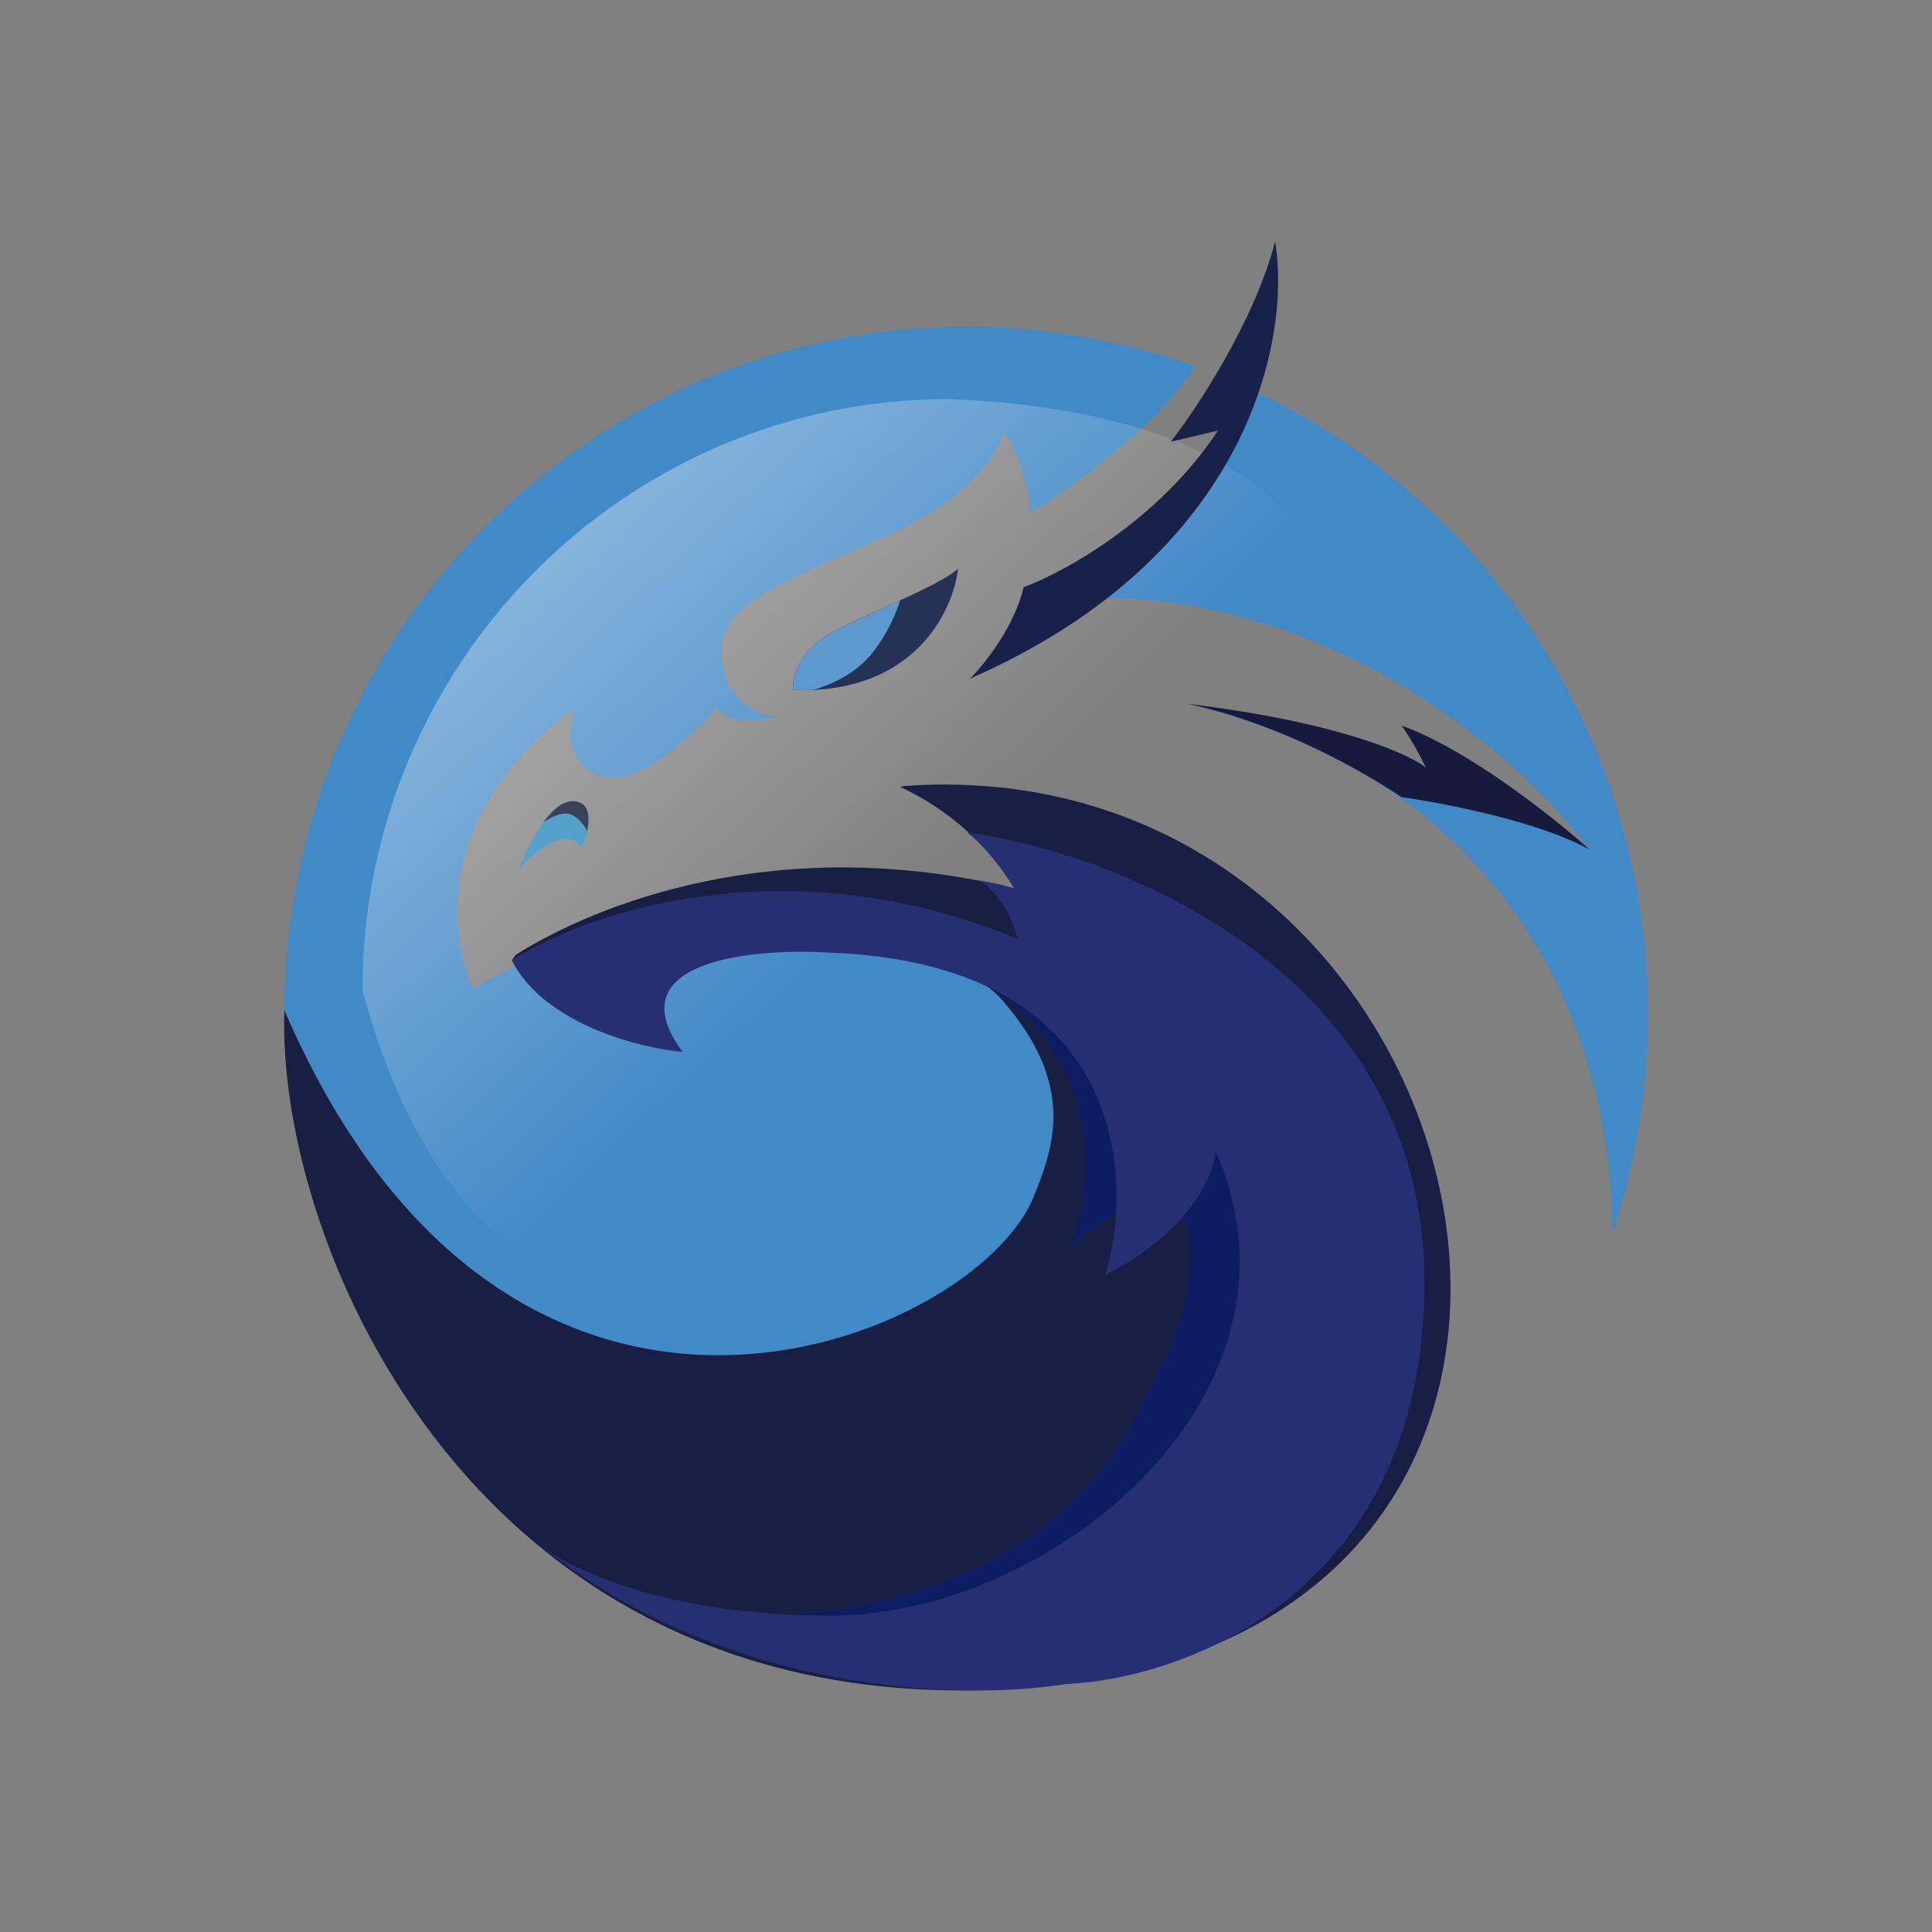 <svg xmlns="http://www.w3.org/2000/svg" width="1em" height="1em" viewBox="0 0 24 24"><rect x="0" y="0" width="24" height="24" fill="#808080" stroke="none"/><g fill="none"><path fill="#4289C7" fill-rule="evenodd" d="M20.028 15.324c.005-2.184-1.003-5.489-5.152-6.546c1.348.33 3.856 1.057 4.844 1.752c-.757-1.035-3.038-3.107-6.106-3.107c.571-.475 1.624-1.547 1.976-2.56a8.54 8.54 0 0 1 4.88 7.73a8.6 8.6 0 0 1-.442 2.73M3.53 12.64v-.047C3.53 7.88 7.322 4.06 12 4.06a8.4 8.4 0 0 1 2.845.492c-.223.361-.821 1.036-2.046 1.822c-.014-.203-.102-.689-.334-1.007c-.046.22-.376.776-1.323 1.228q-.356.168-.688.31c-.88.385-1.558.682-1.495 1.262c.064.58.494.73.702.733c-.185.055-.594.113-.763-.106c-.257.297-.876.886-1.297.865c-.526-.027-.614-.582-.439-.865c-.71.45-1.961 1.779-1.288 3.488c.726-.441 2.598-1.25 4.275-.957c.485.085.869.137 1.18.18c1.034.14 1.272.172 1.819.937c.71.996.028 4.628-4.25 4.942c-3.064.225-4.747-2.753-5.368-4.744" clip-rule="evenodd"/><path fill="url(#IconifyId195ac99e25a590abd104165)" d="M4.502 12.3c0-4.055 3.264-7.343 7.289-7.343c13.402.555-4.07 19.34-7.289 7.343"/><path fill="#191E44" fill-rule="evenodd" d="m6.407 11.861l-.053.072c1.647-.27 5.178-.56 6.097.492s.643 1.828.382 2.458c-.728 1.758-6.469 4.225-9.3-2.332c-.107 2.877 2.357 8.868 9.116 8.425c8.592-.562 5.942-11.726-1.404-11.213l-.062.013c.762.351 1.24.932 1.414 1.26c-2.93-.713-5.195.197-6.19.825" clip-rule="evenodd"/><path fill="#0C1D63" d="M12.222 12.19c1.56 1.037 1.35 2.663 1.05 3.346c.35-.38.902-.633 1.135-.712c.375.13.814.909-.429 2.99c-1.242 2.08-3.838 2.348-4.98 2.223l.75.507l5.57-1.35l1.156-5.007l-4.252-2.05z"/><path fill="#262F72" d="M8.48 13.067c-.539-.05-1.718-.346-2.121-1.136c.896-.587 3.406-1.461 6.287-.266c-.04-.167-.19-.544-.48-.728c.1.017.327.062.437.103c-.092-.153-.338-.508-.59-.701c1.895.263 5.682 1.749 5.682 5.591s-2.97 4.927-4.454 4.989c-1.226.205-4.203.142-6.49-1.694a1.3 1.3 0 0 1-.153-.127l.153.127c.474.34 1.64.844 3.575.844c2.742 0 6.095-2.752 4.777-5.763c-.018.285-.317.989-1.37 1.532c.37-1.277.205-3.867-3.429-4.004c-.959-.06-2.666.103-1.824 1.233"/><path fill="#161A3D" d="M17.413 9.903c-1.094-.718-2.093-1.042-2.658-1.159c1.851.222 2.742.62 2.957.79a4 4 0 0 0-.299-.519c.818.29 1.899 1.149 2.337 1.542c-.621-.35-1.817-.582-2.337-.654"/><path fill="#18214A" d="M12.716 7.294c-.117.498-.493.965-.666 1.136c3.503-1.534 3.987-4.26 3.79-5.43c-.259.995-.972 2.073-1.296 2.487l.586-.138c-.733 1.115-1.915 1.762-2.414 1.945"/><path fill="#253155" d="M10.437 7.802c-.524.25-.604.616-.58.768c1.492.06 1.985-.977 2.044-1.504c-.226.195-.81.422-1.464.736"/><path fill="#5D98CE" fill-rule="evenodd" d="M10.103 8.57c.264-.078.556-.224.749-.477c.166-.22.27-.444.33-.635l-.198.09c-.171.079-.357.163-.547.254c-.524.25-.604.616-.58.768q.128.005.245 0" clip-rule="evenodd"/><path fill="#54A2CC" d="M7.124 9.953c-.288-.01-.569.548-.673.83c.518-.52.727-.372.767-.232c.088-.195.192-.587-.095-.598"/><path fill="#3A415A" fill-rule="evenodd" d="M6.753 10.21c.126-.079.257-.13.345-.09c.08.036.146.114.196.2c.038-.177.024-.359-.17-.367c-.13-.005-.26.107-.371.257" clip-rule="evenodd"/><defs><linearGradient id="IconifyId195ac99e25a590abd104165" x1="7.172" x2="11.918" y1="5.401" y2="10.5" gradientUnits="userSpaceOnUse"><stop stop-color="#fff" stop-opacity=".41"/><stop offset="1" stop-color="#fff" stop-opacity="0"/></linearGradient></defs></g></svg>